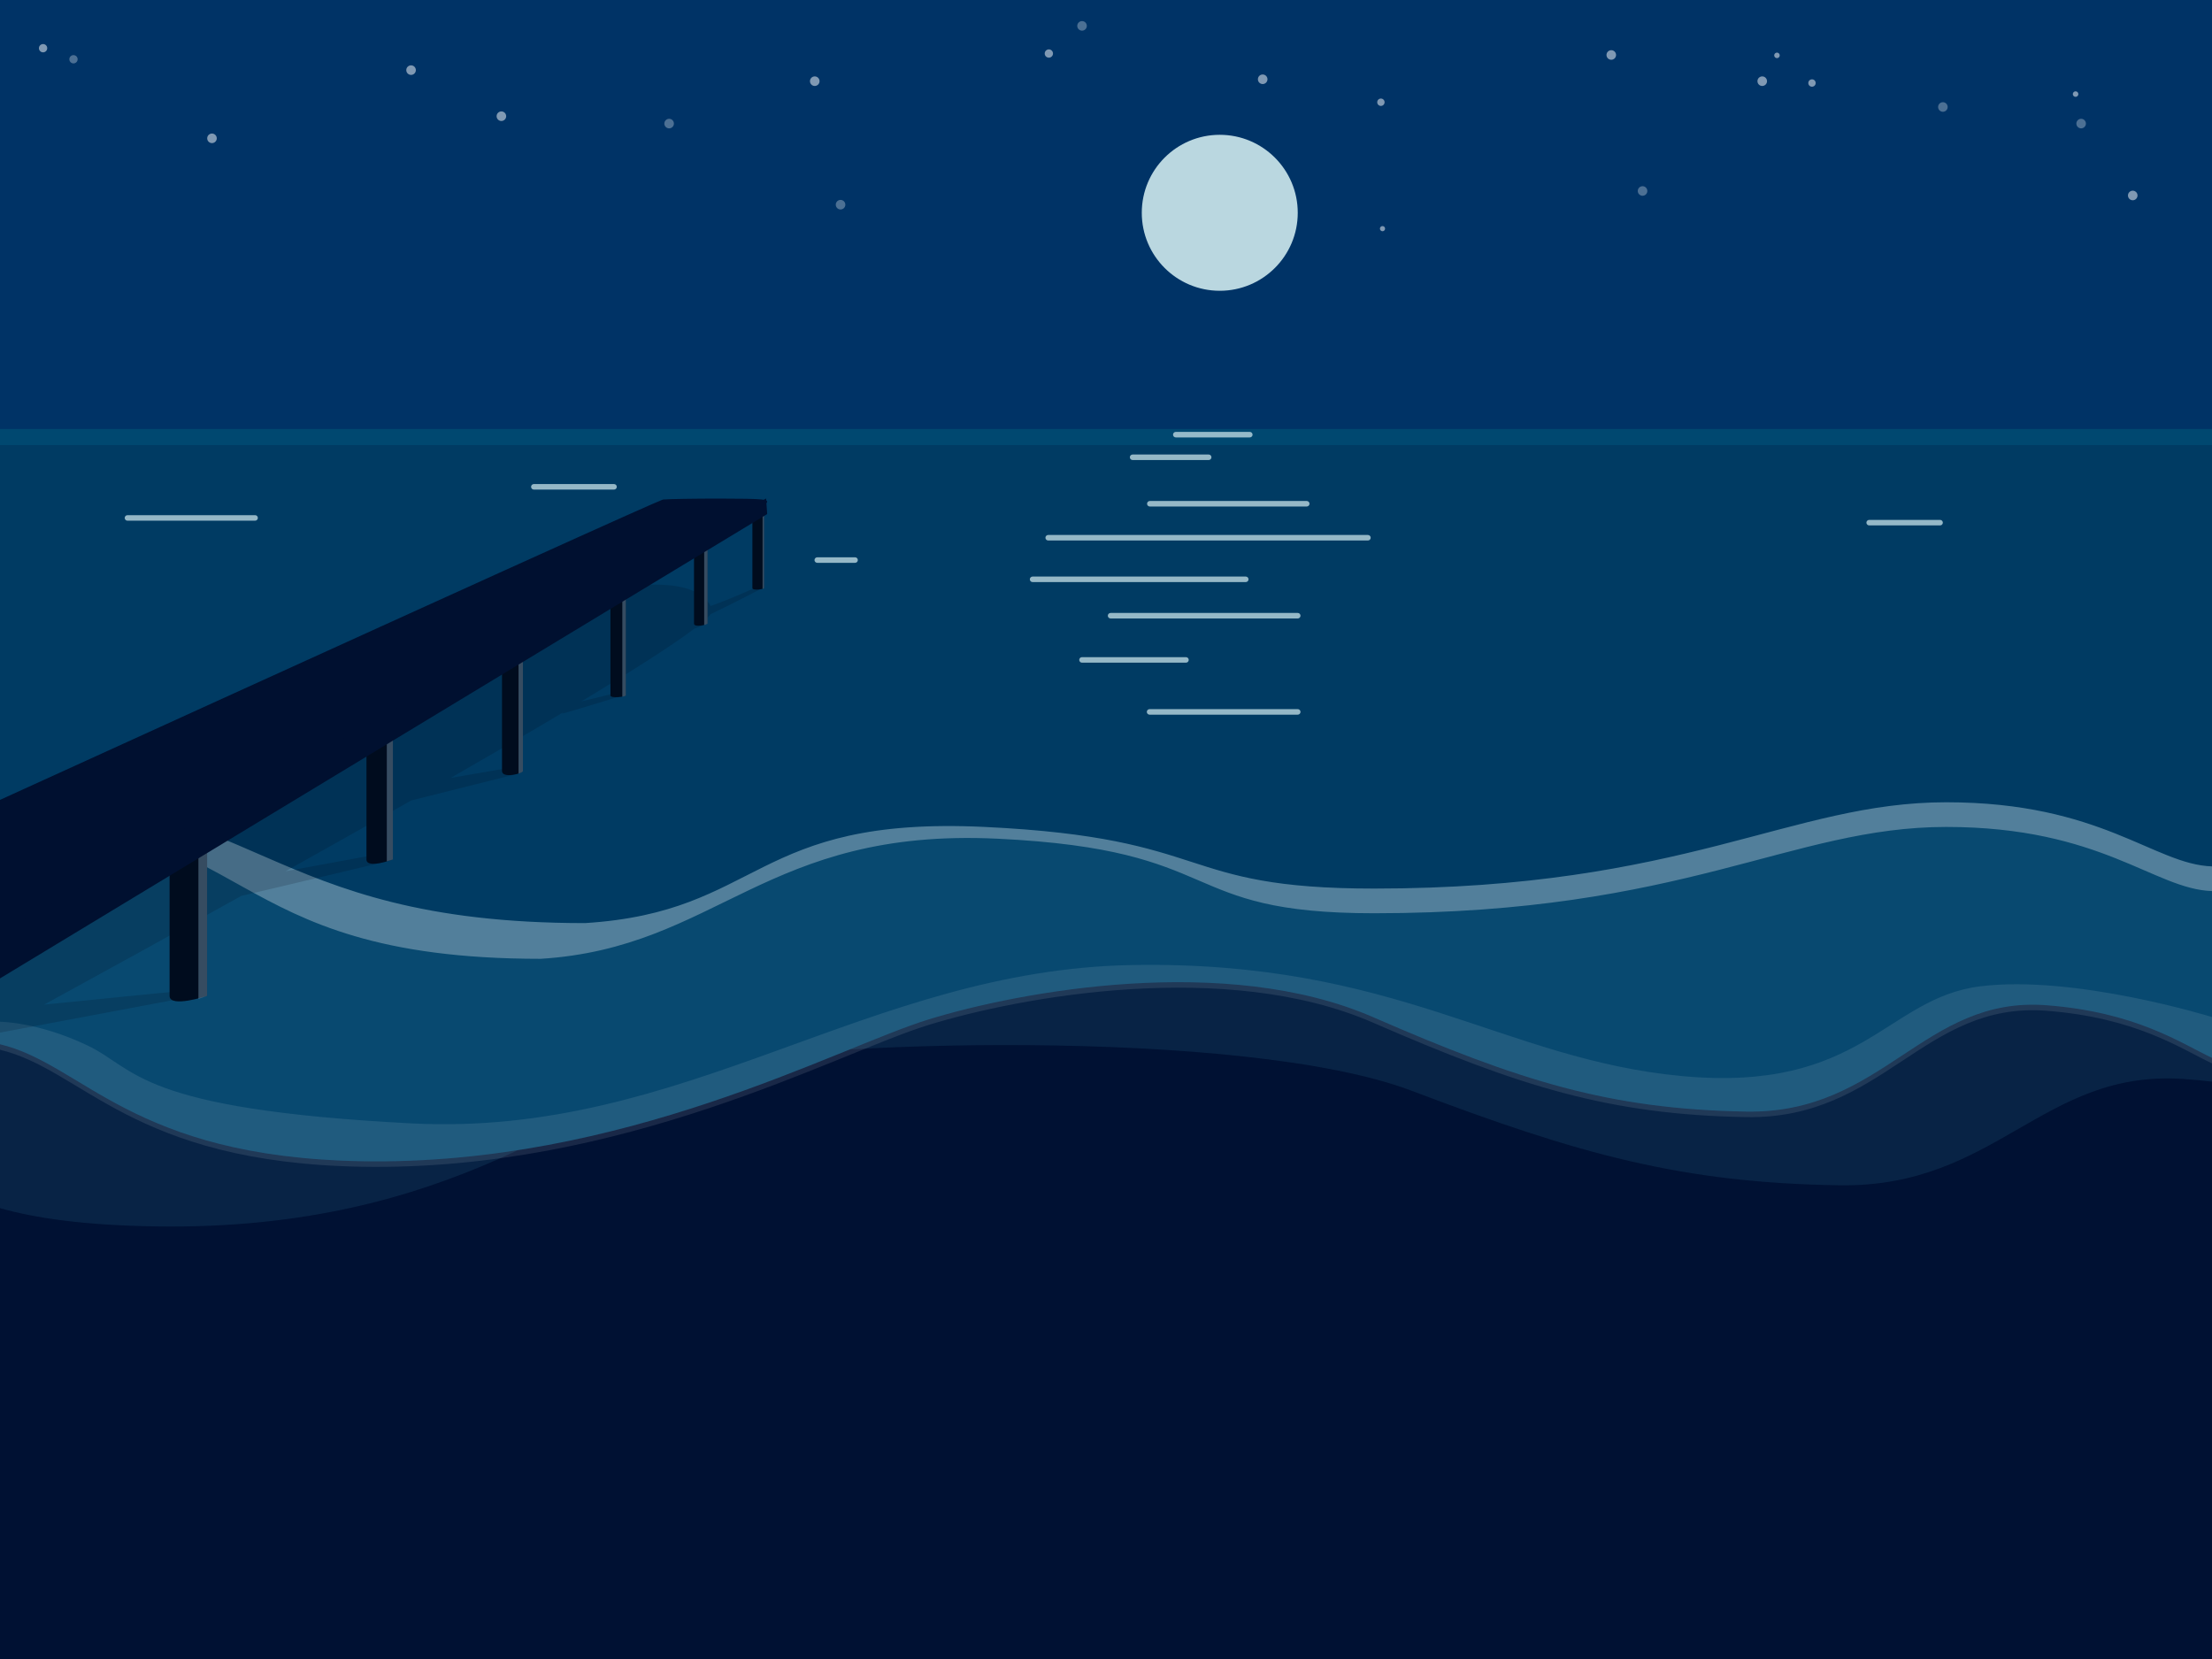 <svg xmlns="http://www.w3.org/2000/svg" xmlns:xlink="http://www.w3.org/1999/xlink" id="Layer_1" width="480" height="360" x="0" y="0" enable-background="new 0 0 480 360" version="1.1" viewBox="0 0 480 360" xml:space="preserve"><g id="fixed"><path fill="#036" d="M0,0h480v360H0V0z"/><path fill="#013" d="M0,204.801h480V360H0V204.801z"/><path fill="#58CCEB" d="M461.319,181.037c-24.739-0.6-77.653,12-109.952,12.6 s-100.33-1.199-158.055-3.6c-57.725-2.401-74.904,0-118.885,2.398c-27.401,1.496-51.601,1.821-74.428,0.696v69.031 c7.671,2.188,18.303,3.72,33.822,3.964c65.199,1.021,93.213-28.095,116.121-34.248c22.908-6.148,119.978-9.023,156.396,4.819 s58.737,19.991,92.805,20.508c34.068,0.517,44.059-25.128,74.603-23.077c2.189,0.146,4.271,0.352,6.259,0.587v-53.202 C473.352,181.339,466.898,181.173,461.319,181.037z" enable-background="new" opacity=".1"/><path fill="#003B63" d="M480,197.534V180V93.108H0v69.026v29.945v34.519c18.05,4.295,28.556,24.484,78.431,25.383 c56.923,1.025,103.077-24.611,123.077-30.77c20-6.154,64.615-14.354,96.41-0.508c31.796,13.847,51.282,19.995,81.025,20.508 c29.742,0.514,38.463-25.128,65.129-23.077c19.338,1.487,28.967,8.099,35.928,11.425V197.534z"/><path fill="#58CCEB" d="M201.508,221.211c20-6.154,64.615-14.354,96.41-0.508 c31.796,13.847,51.282,19.995,81.025,20.508c29.742,0.514,38.463-25.128,65.129-23.077c19.338,1.487,28.967,8.099,35.928,11.425 v-41.555c-12.559-0.402-23.971-13.913-57.683-13.913S365.596,192.82,298.17,192.82c-43.345,0-34.15-10.979-84.549-13.378 c-50.396-2.4-48.29,18.47-86.688,20.871c-70.636,0-71.706-29.433-126.933-26.167v17.935v34.521 c18.05,4.295,28.556,24.482,78.431,25.383C135.354,253.006,181.508,227.364,201.508,221.211" enable-background="new" opacity=".1"/><path fill="#FFF" d="M422.317,174.091c-33.712,0-56.728,18.729-124.147,18.729 c-43.345,0-34.15-10.979-84.549-13.378c-50.396-2.4-48.29,18.47-86.688,20.871c-70.636,0-71.706-29.433-126.933-26.167v5.352 c55.227-3.264,46.697,28.564,117.333,28.564c38.397-2.396,48.691-28.473,99.088-26.067c50.397,2.397,38.404,16.179,81.749,16.179 c67.425,0,90.436-18.729,124.147-18.729c33.711,0,45.125,13.51,57.683,13.915v-5.354 C467.442,187.602,456.029,174.091,422.317,174.091" enable-background="new" opacity=".3"/><path fill="#FFF" d="M0,227.797c18.05,4.296,28.556,24.484,78.431,25.383 c56.923,1.025,103.077-24.615,123.077-30.77c20-6.153,64.615-14.354,96.41-0.508c31.796,13.848,51.282,19.996,81.025,20.509 c29.742,0.513,38.463-25.128,65.129-23.077c19.338,1.486,28.967,8.1,35.928,11.424v-10.061c0,0-29.773-9.23-50.287-6.666 c-20.513,2.562-25.641,23.076-64.615,19.486c-38.974-3.595-62.051-25.129-119.486-24.104 c-57.437,1.024-96.919,37.438-156.406,34.358c-59.487-3.078-59.487-11.795-70.257-16.924C8.175,221.723,0,221.725,0,221.725 V227.797z" enable-background="new" opacity=".1"/><path fill="#004870" d="M0,93.108h480v3.472H0V93.108z"/></g><g id="bridge"><path fill="#000511" d="M37.8,215.2c-0.467,0-19.721,1.938-28.228,2.799 c13.708-7.501,28.327-15.546,42.809-23.597c7.724-1.791,31.556-7.494,31.556-7.494L80,185.732l-18.034,3.328 c9.338-5.221,18.52-10.388,27.26-15.355l23.296-5.846l-2.932-1.083l-11.769,2.019c8.875-5.09,17.149-9.907,24.486-14.276 c-0.237,0.209-0.372,0.349-0.307,0.349c0.267,0,13.333-4,13.333-4l-2.6-0.267l-6.543,1.594 c11.158-6.71,19.771-12.201,24.458-15.758l2.16-0.822l-0.796-0.249c1.034-0.847,1.771-1.547,2.186-2.088 c5.254-2.52,11.244-5.642,11.244-5.642l-2.03,0.1c0,0-3.848,1.823-9.205,3.769c-3.299-6.27-16.032-4.863-24.043-3.401 C126.526,128.767,66.525,153.229,0,180.613v43.462L43,216L37.8,215.2z" enable-background="new" opacity=".15"/><path fill="#000C1E" d="M36.8,216.107c0,2.689,8.139,0,8.139,0v-38.614H36.8V216.107z M79.521,186.508c0,2.105,5.738,0,5.738,0 v-32.215h-5.738V186.508z M108.933,167.308c0,1.706,4.539,0.538,4.539,0v-27.415h-4.539V167.308z M163.269,127.6 c0,0.622,2.539,0.254,2.539,0v-18.615h-2.539V127.6z M150.6,135.308c0,0.949,2.939,0.213,2.939,0v-19.815H150.6V135.308z M132.467,150.908c0,0.703,3.339,0.282,3.339,0v-25.416h-3.339V150.908z"/><path fill="#B6E3FF" d="M165.478,127.779c0,0,0.33-0.071,0.33-0.179v-18.615h-0.33 V127.779z M43.057,216.746l1.881-0.639v-38.614h-1.881V216.746z M112.521,167.859c0,0,0.95-0.271,0.95-0.551v-27.416h-0.95V167.859 z M83.937,186.908l1.322-0.4v-32.215h-1.322V186.908z M152.809,135.614c0,0,0.73-0.18,0.73-0.306v-19.815h-0.73V135.614z M135.043,151.179c0,0,0.762-0.131,0.762-0.271v-25.415h-0.762V151.179z" enable-background="new" opacity=".3"/><path fill="#001030" d="M0,204.283c-0.069,0-0.139-0.019-0.201-0.055c-0.123-0.071-0.199-0.203-0.199-0.346v-29.869 c0-0.157,0.091-0.299,0.234-0.364c142.877-65.124,143.809-65.226,144.115-65.259c0.951-0.104,6.706-0.198,12.073-0.198 c10.42,0,10.427,0.228,10.441,0.728c0.012,0.365,0.015,0.475-59.297,34.343c-34.4,19.644-77.157,43.996-106.968,60.966 C0.137,204.266,0.068,204.283,0,204.283z"/><polygon fill="#001030" points="-.4 212.553 -.4 202.602 -.197 202.487 166.247 108.167 166.479 111.549 166.27 111.675"/></g><g><path fill="#BAD7E0" d="M281.609,155.081h-32.154c-0.331,0-0.6-0.269-0.6-0.6 c0-0.332,0.269-0.601,0.6-0.601h32.154c0.33,0,0.6,0.269,0.6,0.601C282.209,154.812,281.939,155.081,281.609,155.081z M257.354,143.799H234.79c-0.331,0-0.6-0.269-0.6-0.6c0-0.332,0.269-0.6,0.6-0.6h22.563c0.332,0,0.601,0.269,0.601,0.6 C257.953,143.53,257.686,143.799,257.354,143.799z M281.609,134.209h-40.615c-0.331,0-0.6-0.269-0.6-0.6s0.269-0.6,0.6-0.6h40.615 c0.33,0,0.6,0.269,0.6,0.6C282.209,133.941,281.939,134.209,281.609,134.209z M270.327,126.312h-46.256 c-0.332,0-0.6-0.269-0.6-0.601c0-0.331,0.269-0.6,0.6-0.6h46.256c0.331,0,0.6,0.269,0.6,0.6 C270.927,126.044,270.658,126.312,270.327,126.312z M185.55,122.133h-8.206c-0.331,0-0.6-0.269-0.6-0.6s0.269-0.6,0.6-0.6h8.206 c0.332,0,0.6,0.269,0.6,0.6C186.15,121.865,185.882,122.133,185.55,122.133z M296.84,117.287h-69.384 c-0.332,0-0.601-0.269-0.601-0.6s0.269-0.6,0.601-0.6h69.384c0.331,0,0.6,0.269,0.6,0.6S297.171,117.287,296.84,117.287z M420.995,114.016H405.61c-0.331,0-0.604-0.269-0.604-0.601c0-0.331,0.271-0.6,0.604-0.6h15.385c0.331,0,0.601,0.269,0.601,0.6 C421.596,113.747,421.326,114.016,420.995,114.016z M55.354,112.99H27.662c-0.332,0-0.601-0.269-0.601-0.6s0.269-0.6,0.601-0.6 h27.692c0.331,0,0.6,0.269,0.6,0.6S55.686,112.99,55.354,112.99z M283.561,109.913h-34.053c-0.331,0-0.6-0.269-0.6-0.601 c0-0.331,0.269-0.6,0.6-0.6h34.053c0.33,0,0.604,0.269,0.604,0.6C284.159,109.645,283.891,109.913,283.561,109.913z M133.242,106.24h-17.399c-0.331,0-0.6-0.269-0.6-0.6c0-0.332,0.269-0.6,0.6-0.6h17.399c0.331,0,0.6,0.269,0.6,0.6 C133.842,105.972,133.573,106.24,133.242,106.24z M262.284,99.828h-16.507c-0.332,0-0.604-0.269-0.604-0.6s0.271-0.6,0.604-0.6 h16.507c0.331,0,0.6,0.269,0.6,0.6S262.615,99.828,262.284,99.828z M271.207,94.92h-16.062c-0.33,0-0.6-0.269-0.6-0.6 c0-0.331,0.27-0.6,0.6-0.6h16.062c0.331,0,0.6,0.271,0.6,0.6C271.807,94.652,271.538,94.92,271.207,94.92z" enable-background="new" opacity=".8"/></g><g><path id="stars50" fill="#FFF" d="M275.039,17.2c0,0.574-0.465,1.039-1.039,1.039 c-0.573,0-1.039-0.465-1.039-1.039c0-0.574,0.466-1.039,1.039-1.039C274.574,16.161,275.039,16.626,275.039,17.2 M261.039,43.216 c0-0.574-0.465-1.039-1.039-1.039c-0.573,0-1.039,0.465-1.039,1.039c0,0.574,0.466,1.039,1.039,1.039 C260.574,44.255,261.039,43.79,261.039,43.216 M177.839,17.616c0-0.574-0.465-1.039-1.04-1.039c-0.573,0-1.038,0.465-1.038,1.039 c0,0.573,0.465,1.039,1.038,1.039C177.374,18.655,177.839,18.189,177.839,17.616 M90.239,15.216c0-0.574-0.465-1.039-1.039-1.039 c-0.573,0-1.039,0.465-1.039,1.039c0,0.574,0.466,1.039,1.039,1.039C89.774,16.255,90.239,15.79,90.239,15.216 M47.039,30.016 c0-0.574-0.465-1.039-1.039-1.039c-0.573,0-1.039,0.465-1.039,1.039c0,0.574,0.465,1.039,1.039,1.039S47.039,30.59,47.039,30.016 M109.839,25.216c0-0.574-0.465-1.039-1.04-1.039c-0.573,0-1.038,0.465-1.038,1.039c0,0.574,0.465,1.039,1.038,1.039 C109.374,26.255,109.839,25.79,109.839,25.216 M228.5,11.616c0-0.498-0.403-0.9-0.899-0.9c-0.497,0-0.9,0.403-0.9,0.9 c0,0.497,0.403,0.899,0.9,0.899C228.097,12.516,228.5,12.113,228.5,11.616 M10.247,10.459c0-0.498-0.402-0.9-0.899-0.9 c-0.498,0-0.9,0.402-0.9,0.9c0,0.497,0.403,0.9,0.9,0.9S10.247,10.956,10.247,10.459 M300.561,49.616 c0-0.31-0.25-0.561-0.561-0.561c-0.309,0-0.561,0.251-0.561,0.561c0,0.309,0.252,0.56,0.561,0.56 C300.311,50.176,300.561,49.925,300.561,49.616 M350.682,11.93c0-0.574-0.465-1.039-1.039-1.039s-1.039,0.465-1.039,1.039 c0,0.574,0.465,1.039,1.039,1.039S350.682,12.504,350.682,11.93 M386.2,12.016c0-0.331-0.269-0.6-0.601-0.6 c-0.33,0-0.604,0.269-0.604,0.6c0,0.332,0.271,0.601,0.604,0.601S386.2,12.347,386.2,12.016 M451,20.416c0-0.332-0.27-0.6-0.6-0.6 c-0.331,0-0.604,0.268-0.604,0.6c0,0.331,0.271,0.6,0.604,0.6C450.73,21.016,451,20.747,451,20.416 M394,18.016 c0-0.441-0.357-0.8-0.8-0.8c-0.443,0-0.8,0.358-0.8,0.8s0.354,0.8,0.8,0.8C393.643,18.816,394,18.458,394,18.016 M383.439,17.616 c0-0.574-0.465-1.039-1.039-1.039s-1.039,0.465-1.039,1.039c0,0.573,0.465,1.039,1.039,1.039S383.439,18.189,383.439,17.616 M300.453,22.185c0-0.442-0.357-0.8-0.801-0.8c-0.441,0-0.799,0.358-0.799,0.8c0,0.441,0.354,0.8,0.799,0.8 C300.096,22.984,300.453,22.626,300.453,22.185 M463.84,42.416c0-0.574-0.466-1.039-1.039-1.039c-0.574,0-1.039,0.465-1.039,1.039 c0,0.573,0.465,1.039,1.039,1.039C463.374,43.455,463.84,42.989,463.84,42.416" enable-background="new" opacity=".5"/><path id="stars30" fill="#FFF" d="M146.239,26.816c0,0.574-0.465,1.039-1.039,1.039 c-0.574,0-1.039-0.465-1.039-1.039c0-0.574,0.465-1.039,1.039-1.039C145.774,25.777,146.239,26.242,146.239,26.816 M16.847,12.859 c0-0.497-0.403-0.9-0.9-0.9c-0.497,0-0.9,0.403-0.9,0.9s0.403,0.9,0.9,0.9C16.444,13.759,16.847,13.356,16.847,12.859 M422.64,23.216c0-0.574-0.466-1.039-1.039-1.039c-0.569,0-1.036,0.465-1.036,1.039c0,0.574,0.467,1.039,1.036,1.039 C422.174,24.255,422.64,23.79,422.64,23.216 M452.64,26.816c0-0.574-0.466-1.039-1.039-1.039c-0.569,0-1.036,0.465-1.036,1.039 c0,0.574,0.467,1.039,1.036,1.039C452.174,27.854,452.64,27.39,452.64,26.816 M357.471,41.443c0-0.574-0.467-1.039-1.039-1.039 c-0.574,0-1.039,0.465-1.039,1.039c0,0.574,0.465,1.039,1.039,1.039C357.004,42.482,357.471,42.017,357.471,41.443 M235.839,5.616 c0-0.574-0.465-1.039-1.04-1.039c-0.573,0-1.038,0.465-1.038,1.039c0,0.573,0.465,1.039,1.038,1.039 C235.374,6.655,235.839,6.189,235.839,5.616 M183.439,44.416c0-0.574-0.465-1.039-1.039-1.039c-0.574,0-1.039,0.465-1.039,1.039 c0,0.573,0.465,1.039,1.039,1.039C182.974,45.455,183.439,44.989,183.439,44.416" enable-background="new" opacity=".3"/></g><path fill="#BAD7E0" d="M281.609,46.175c0,9.346-7.577,16.923-16.924,16.923c-9.351,0-16.922-7.577-16.922-16.923	c0-9.347,7.571-16.923,16.922-16.923C274.032,29.252,281.609,36.828,281.609,46.175"/></svg>
